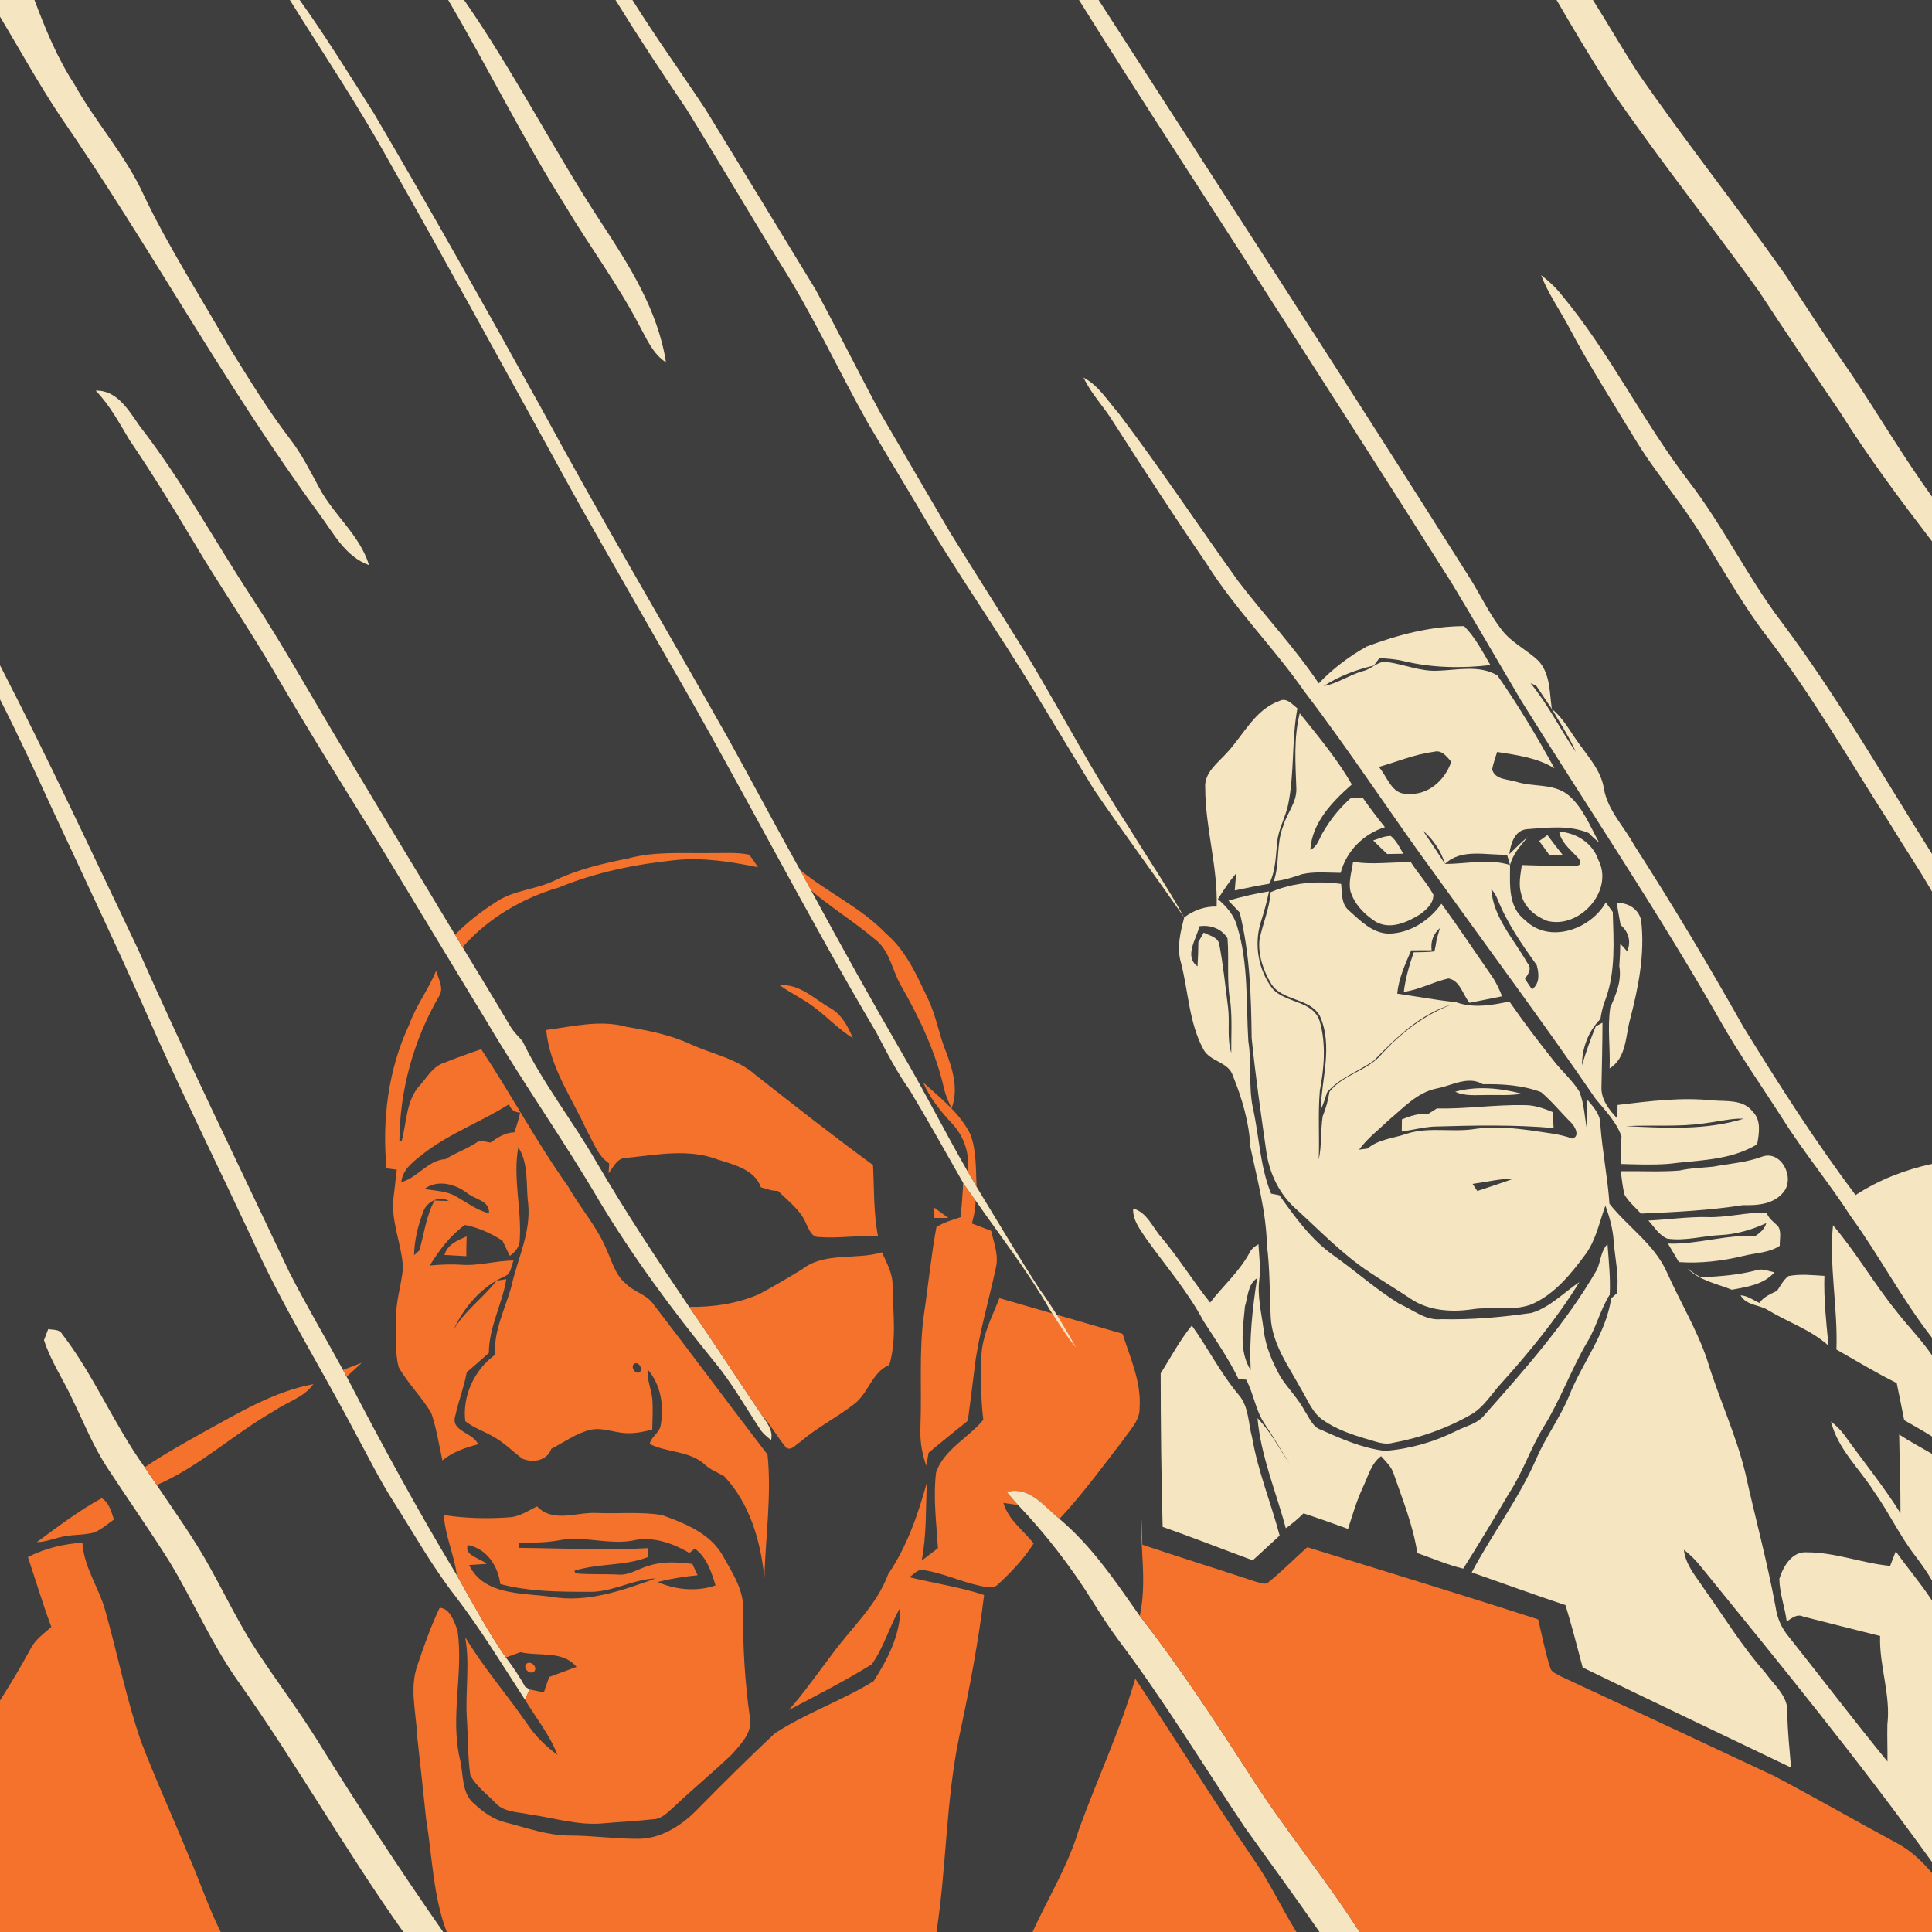 <?xml version="1.0" encoding="UTF-8" standalone="no"?>
<svg
   xmlns:dc="http://purl.org/dc/elements/1.1/"
   xmlns:cc="http://creativecommons.org/ns#"
   xmlns:rdf="http://www.w3.org/1999/02/22-rdf-syntax-ns#"
   xmlns:svg="http://www.w3.org/2000/svg"
   xmlns="http://www.w3.org/2000/svg"
   xmlns:sodipodi="http://sodipodi.sourceforge.net/DTD/sodipodi-0.dtd"
   xmlns:inkscape="http://www.inkscape.org/namespaces/inkscape"
   width="1280"
   height="1280"
   viewBox="0 0 1024 1024"
   version="1.1"
   id="svg2"
   inkscape:version="0.48.1 "
   sodipodi:docname="jarate_medic_pair.svg">
  <defs
     id="defs152" />
  <sodipodi:namedview
     pagecolor="#ffffff"
     bordercolor="#666666"
     borderopacity="1"
     objecttolerance="10"
     gridtolerance="10"
     guidetolerance="10"
     inkscape:pageopacity="0"
     inkscape:pageshadow="2"
     inkscape:window-width="1920"
     inkscape:window-height="1018"
     id="namedview150"
     showgrid="false"
     inkscape:snap-page="true"
     inkscape:zoom="0.6609375"
     inkscape:cx="466.00473"
     inkscape:cy="640"
     inkscape:window-x="-8"
     inkscape:window-y="-8"
     inkscape:window-maximized="1"
     inkscape:current-layer="layer1"
     fit-margin-top="0"
     fit-margin-left="0"
     fit-margin-right="0"
     fit-margin-bottom="0" />
  <g
     inkscape:groupmode="layer"
     id="layer1"
     inkscape:label="background"
     style="display:inline">
    <rect
       style="fill:#3e3e3e;fill-opacity:1;fill-rule:nonzero;stroke:none"
       id="rect3160"
       width="1024"
       height="1024"
       x="0"
       y="0" />
  </g>
  <g
     inkscape:groupmode="layer"
     id="layer2"
     inkscape:label="foreground">
    <path
       d="M 0,0 0.24,0 C 0.18,0 0.06,0.02 0,0.02 L 0,0 z"
       id="path4"
       inkscape:connector-curvature="0"
       style="fill:#3e3e3e" />
    <path
       d="m 0.24,0 18.04,0 c 5.8,15.46 12.1,30.8 21.16,44.7 11.34,20.38 27.4,37.84 37,59.24 13.32,27.8 30.1,53.68 45.28,80.46 10.16,16.32 20.14,32.76 31.82,48.04 6.32,8.12 10.9,17.34 15.78,26.32 7.68,14.34 21.38,24.84 26.28,40.76 -12.6,-4.5 -18.72,-16.8 -26.2,-26.86 C 119.42,204.66 79.28,130.2 31.38,60.8 20.22,43.9 10.4,26.18 0,8.82 L 0,0.02 C 0.06,0.02 0.18,0 0.24,0 z"
       id="path6"
       inkscape:connector-curvature="0"
       style="fill:#f5e5c1" />
    <path
       d="m 237.56,0 8.42,0 c 26.34,37.88 47.2,79.14 72.48,117.7 15.04,22.9 30.26,46.76 34.52,74.36 -6.94,-4.46 -10.12,-12.28 -13.94,-19.2 C 327.44,150.5 312.26,130.3 299.4,108.7 277.12,73.42 258.7,35.94 237.56,0 z"
       id="path14"
       inkscape:connector-curvature="0"
       style="fill:#f5e5c1" />
    <path
       d="m 326.24,0 8.96,0 c 12.36,19.7 25.94,38.62 38.78,58.02 19.5,31.76 38.9,63.6 58.28,95.44 11.74,21.76 22.76,43.92 34.5,65.7 12.24,21.06 24.52,42.1 36.84,63.1 13.78,22.24 27.88,44.28 41.66,66.52 17.68,29.66 33.74,60.28 52.72,89.16 9.8,16.14 20.58,31.74 29.66,48.32 -15.84,-22.74 -32.32,-45.04 -47.92,-67.94 -9.44,-15.3 -18.7,-30.7 -28.02,-46.08 -21.22,-35.76 -45.46,-69.64 -66.34,-105.6 -8.48,-14.18 -17.04,-28.3 -25.42,-42.54 -15.64,-27.84 -29,-56.98 -46.1,-84 C 396.98,112.84 380.82,85.16 363.92,57.9 351.02,38.84 338.34,19.6 326.24,0 z"
       id="path16"
       inkscape:connector-curvature="0"
       style="fill:#f5e5c1" />
    <path
       style="fill:#f5e5c1"
       d="m 571.9,0 c 32.98,52.86 67.27,104.89 100.75,157.45 32.26,50.4 64.69,100.75 96.65,151.35 12.56,20.78 24.67,41.82 37.05,62.7 35.12,56.4 72.35,111.51 105.25,169.25 10.16,18.02 22.18,34.91 33.3,52.35 11.22,17.82 24.75,34.03 36.15,51.75 15.14,20.86 27.09,43.84 42.95,64.2 l 0,-92.15 c -14.36,3.06 -28.2,8.48 -40.5,16.5 -21.56,-28.62 -40.82,-58.87 -59.6,-89.35 -18.34,-32.58 -37.51,-64.68 -57.75,-96.1 -5.4,-9.94 -14.05,-18.45 -16.05,-29.95 -1.38,-9.08 -7.64,-16.1 -12.8,-23.3 -4.8,-6.4 -8.46,-13.85 -14.8,-18.95 3.833,6.58 8.025,12.948 11.35,19.8 0.475,0.979 0.915,2 1.35,3 -8.28,-11.96 -14.7,-25.19 -24,-36.45 0.74,0.32 2.26,0.98 3,1.3 2.7,4.16 5.54,8.23 8.3,12.35 -1.26,-8.64 -0.76,-18.46 -7,-25.4 -6.1,-5.86 -14.1,-9.54 -19.4,-16.3 -6.9,-8.84 -11.6,-19.11 -17.6,-28.55 C 713.88,203.16 647.94,101.66 582.3,0 l -10.4,0 z"
       id="path18"
       inkscape:connector-curvature="0" />
    <path
       d="m 825.02,0 19.28,0 c 7.96,12.6 15.38,25.54 23.48,38.04 25.2,36.62 52.96,71.38 78.54,107.72 11.58,17.72 23.04,35.5 35.16,52.86 14.3,21.46 27.42,43.7 42.52,64.62 l 0,23.68 c -16.96,-22.16 -33.7,-44.52 -48.54,-68.18 -14.6,-21.48 -29.22,-42.92 -43.4,-64.66 -25.7,-35.58 -53,-70 -77.9,-106.14 C 844.04,32.2 834.4,16.18 825.02,0 z"
       id="path22"
       inkscape:connector-curvature="0"
       style="fill:#f5e5c1" />
    <path
       d="m 816.84,145.88 c 4.06,3.02 7.76,6.5 10.88,10.48 25.58,30.7 43.04,67.04 67.3,98.68 18.28,23.66 31.2,50.9 49.3,74.7 29.32,39.1 53.66,81.58 79.68,122.86 l 0,19.96 c -7.08,-12.34 -15.12,-24.1 -22.46,-36.28 -21.02,-32.8 -40.52,-66.66 -64.1,-97.74 -18.38,-23.6 -31.24,-50.9 -49.24,-74.74 -6.96,-9.78 -14.38,-19.24 -20.62,-29.5 -12.36,-20.32 -25.18,-40.4 -36.3,-61.44 -4.82,-9 -10.8,-17.4 -14.44,-26.98 z"
       id="path26"
       inkscape:connector-curvature="0"
       style="fill:#f5e5c1" />
    <path
       style="fill:#f5e5c1"
       d="m 574.3,200.15 c 4.08,8.68 10.94,15.59 15.9,23.75 16.14,25.14 32.38,50.21 49.3,74.85 15.2,24.24 35.68,44.49 52,67.95 24.38,31.9 46.2,65.66 70,98 28.1,39.16 56.93,77.85 84.15,117.65 5.14,6.3 11.06,12.17 13.8,20.05 -0.7,4.82 -0.64,9.71 -0.2,14.55 8.22,0.2 16.48,0.55 24.7,-0.05 16.08,-2.04 33.08,-1.7 47.4,-10.4 1,-5.86 2.29,-12.76 -2.45,-17.4 -4.98,-6.44 -13.79,-5.29 -20.95,-5.85 -16.9,-1.8 -33.84,0.38 -50.6,2.4 -0.02,1.8 -0.08,5.38 -0.1,7.2 -4.38,-4.54 -8.77,-10.21 -8.45,-16.85 0.24,-11.32 0.51,-22.63 0.55,-33.95 l -3.55,1.9 c -2.78,6.74 -5.22,13.65 -7.3,20.65 -0.08,-8.98 3.37,-18.14 9.75,-24.5 0.56,-3.66 1.38,-7.26 2.8,-10.7 5.32,-14.72 4.19,-30.64 3.75,-46 -1.24,-1.72 -2.48,-3.4 -3.7,-5.1 -8,14.3 -30.03,22.16 -42.75,9.4 -9.22,-6.88 -8,-19.04 -8,-29.2 -11.34,-3.6 -23,-0.52 -34.5,-0.6 -3.8,-5.96 -7.7,-11.86 -11.7,-17.7 2.033,1.785 3.903,3.733 5.55,5.85 0.549,0.704 1.052,1.411 1.55,2.15 0.512,0.759 0.995,1.505 1.45,2.3 0.443,0.774 0.815,1.543 1.2,2.35 0.782,1.635 1.434,3.283 1.95,5.05 8.72,-8.38 22.02,-4.52 32.9,-4.9 0.4,1.38 1.2,4.12 1.6,5.5 1.48,-5.88 5.63,-10.29 9.35,-14.85 -3.5,2.74 -6.49,6.03 -9.75,9.05 0.76,-5.38 2.68,-12.42 9.1,-13.2 10.98,-0.82 22.59,-2.35 33.05,2.05 1.64,1.8 3.44,3.42 5.4,4.9 -4.88,-8.74 -8.55,-18.6 -16.45,-25.2 -7.8,-6.16 -18.22,-3.99 -27.2,-6.85 -4.48,-1.46 -11.42,-0.98 -13,-6.6 0.58,-3.18 1.73,-6.17 2.65,-9.25 10.32,1.64 21.4,3.04 30.4,8.7 -9.3,-16.84 -19.21,-33.51 -30.25,-49.25 -9.54,-5.74 -21.27,-2.8 -31.75,-2.5 -8.92,0.42 -17.22,-3.2 -25.9,-4.5 -5.32,-1.42 -8.82,3.74 -13.7,4.7 -7.16,2.06 -13.41,6.57 -20.75,7.95 8.06,-5.28 17.24,-8.7 26.6,-10.9 0.74,-0.98 2.21,-2.95 2.95,-3.95 4.26,0.26 8.57,0.55 12.75,1.55 15.04,3.66 30.76,3.93 46.1,2.15 -4.2,-7.14 -8.07,-14.75 -13.95,-20.65 -17.68,0.02 -35.16,4.6 -51.6,10.8 -9.38,5.24 -18.03,11.77 -25.45,19.55 -12.88,-19.18 -28.82,-36.01 -42.8,-54.35 -21.18,-29.52 -41.28,-59.79 -63.2,-88.75 -5.86,-6.58 -10.63,-14.81 -18.65,-18.95 z m 187.25,198.1 c 3.346,-0.042 5.567,3.172 7.65,5.5 -3.3,9.8 -12.44,18.07 -23.3,16.95 -8.24,0.6 -10.58,-9.14 -15.1,-14.2 9.7,-2.78 19.17,-6.75 29.25,-8.05 0.527,-0.152 1.022,-0.194 1.5,-0.2 z m 28.85,72.95 c 1.34,1.48 2.39,3.16 3.15,5 5.08,12.8 12.95,24.23 20.95,35.35 1.24,4.68 1.72,9.61 -2.5,12.85 -1.28,-1.86 -2.55,-3.72 -3.75,-5.6 1.78,-2.52 3.91,-5.63 1.25,-8.45 -7.1,-12.52 -18.14,-24.15 -19.1,-39.15 z m 131.3,121.7 c 0.869,-0.031 1.725,-0.028 2.6,0 -20.24,6.36 -41.72,4.92 -62.6,4 13.98,-0.8 28.05,0.53 41.95,-1.55 6.02,-0.735 11.969,-2.234 18.05,-2.45 z"
       id="path28"
       inkscape:connector-curvature="0" />
    <path
       d="m 50.72,207.04 c 11.5,-0.34 17.68,10.82 23.46,18.98 22.2,28.56 39.44,60.48 59.26,90.68 18.08,27.62 33.88,56.6 51.12,84.76 18.76,31.38 37.7,62.66 56.62,93.96 1.32,2.2 2.66,4.4 4,6.62 8.4,13.86 16.9,27.7 25.14,41.68 1.76,3.02 4.28,5.46 6.58,8.06 10.98,22.56 26.72,42.44 39.24,64.16 15.3,26.24 32.04,51.6 49.12,76.74 13.12,18.92 25.62,38.28 38.52,57.36 2.64,4 6.14,8.02 4.9,13.22 -2.24,-1.78 -4.5,-3.58 -6,-6.06 -7.94,-11.96 -15,-24.56 -24.22,-35.62 -22.04,-27.08 -42.9,-55.24 -60.9,-85.18 -18.8,-32.06 -40.34,-62.4 -59.22,-94.38 -19.72,-32.36 -39.24,-64.84 -58.92,-97.22 -18.08,-28.86 -36,-57.8 -53.18,-87.22 -13.78,-23.92 -29.58,-46.6 -43.6,-70.36 -10.88,-18.24 -22,-36.34 -33.94,-53.9 -5.48,-9.12 -10.52,-18.58 -17.98,-26.28 z"
       id="path30"
       inkscape:connector-curvature="0"
       style="fill:#f5e5c1" />
    <path
       d="m 0,352.6 c 25.54,49.54 49.1,100.04 73.06,150.34 25.7,57.72 53.42,114.5 80.42,171.62 8.94,17.44 18.9,34.34 28.32,51.54 0.48,0.9 1.46,2.68 1.94,3.58 18.48,35.64 37.68,70.9 58.42,105.3 8.36,14.64 16.32,29.6 25.94,43.5 3.78,4.96 7.26,10.14 10.28,15.6 0.6,0.34 1.76,1 2.34,1.32 -0.62,1.38 -1.86,4.12 -2.46,5.5 C 266.3,882.5 254.88,863.72 241.54,846.26 229.1,830.36 219.28,812.68 208.44,795.7 201.02,784.08 194.98,771.68 188.36,759.62 170.28,725.16 149.54,692.1 133.56,656.56 117,621.18 99.74,586.12 83.58,550.54 66.12,510.44 47.32,470.94 28.84,431.3 19.48,410.98 10.2,390.6 0,370.68 L 0,352.6 z"
       id="path32"
       inkscape:connector-curvature="0"
       style="fill:#f5e5c1" />
    <path
       d="m 680.15,370.95 c -0.674,0.018 -1.396,0.225 -2.15,0.6 -12.78,4.58 -18.77,17.71 -27.45,27.15 -4.94,5.6 -12.49,10.67 -11.75,19.15 0.06,21.02 6.69,41.51 6.05,62.65 -6.32,-0.18 -12.18,1.97 -17.2,5.75 -1.96,7.76 -4.09,15.89 -1.75,23.85 4,15.32 4.24,31.8 11.9,46 3.4,6.68 13.5,6.64 15.7,14.2 4.92,12.06 8.57,24.67 9.25,37.75 3.6,17.1 8.33,34.2 8.75,51.8 1.58,12.66 1.42,25.43 2,38.15 0.68,14.32 9.5,26.11 16.1,38.25 3.5,5.7 5.91,12.53 11.65,16.45 7.06,4.9 15.3,7.72 23.5,10.1 4.3,1.16 8.66,3.16 13.2,2 14.68,-2.66 28.96,-7.71 41.9,-15.15 6.6,-3.84 10.53,-10.63 15.55,-16.15 15.24,-16.88 29.7,-34.59 41.7,-53.95 -8.3,5.54 -15.51,13.3 -25.25,16.3 -15.84,2.34 -31.88,3.73 -47.9,3.35 -8.4,0.88 -15.09,-5.04 -22.35,-8.2 -12.28,-7.58 -23.04,-17.28 -34.8,-25.6 -11.84,-8.34 -20.38,-20.26 -28.7,-31.9 -1.1,-0.2 -3.3,-0.63 -4.4,-0.85 -5.96,-14.68 -6.27,-30.67 -9.75,-45.95 -2.26,-11.46 -0.42,-23.23 -2.3,-34.75 -1.26,-20.34 0.17,-41.28 -5.95,-61 -1.58,-5.92 -5.66,-10.52 -10.2,-14.4 2.98,-4.7 6.1,-9.39 9.7,-13.65 -0.18,2.26 -0.57,6.79 -0.75,9.05 6.08,-1.24 12.16,-2.55 18.3,-3.55 3.44,-6.98 3.41,-14.86 4.25,-22.4 0.68,-6.9 4.46,-13.01 5.8,-19.75 3.36,-16.76 1.75,-34 4.85,-50.8 -2.308,-1.755 -4.579,-4.58 -7.5,-4.5 z m -42.3,119.8 c 5.055,-0.156 10.037,2.087 12.75,6.55 0.92,11.48 -0.58,23.1 1.6,34.5 0.9,8.72 0.32,17.54 0.4,26.3 -2.38,-7.82 -0.7,-16.1 -1.7,-24.1 -1.48,-11.32 -2.55,-22.73 -4.75,-33.95 -1.1,-3.6 -5.29,-4.17 -8.15,-5.75 -0.7,1.24 -2.13,3.74 -2.85,5 -0.02,4.3 -0.17,8.6 -0.45,12.9 -7.3,-5.34 -0.52,-14.61 1,-21.25 0.718,-0.12 1.428,-0.178 2.15,-0.2 z"
       id="path36"
       style="fill:#f5e5c1"
       inkscape:connector-curvature="0" />
    <path
       d="m 687.1,418.16 c -0.44,-13.34 -1.5,-27.02 1.8,-40.1 9.74,12.14 19.82,24.18 27.6,37.72 -10.32,9.12 -21.1,20.12 -22,34.66 3.9,-1.7 4.72,-6.2 6.82,-9.5 3.56,-6.08 7.96,-11.74 13.12,-16.56 1.92,-2.56 5.18,-1.42 7.88,-1.48 3.7,5.32 7.66,10.46 11.72,15.52 -11.36,3.56 -20.42,12.66 -23.48,24.22 -6.76,-0.04 -13.66,-0.78 -20.3,0.66 -4.94,1.7 -9.94,3.3 -15.16,3.8 3.32,-9.4 1.24,-19.8 4.98,-29.14 1.88,-6.78 7.2,-12.5 7.02,-19.8 z"
       id="path38"
       inkscape:connector-curvature="0"
       style="fill:#f5e5c1" />
    <path
       d="m 727.82,445.46 c 3.04,-0.94 6.06,-2.46 9.34,-2.36 2.98,2.5 4.7,6.08 6.6,9.4 -2.86,0.04 -5.68,0.1 -8.52,0.14 -2.5,-2.36 -4.98,-4.74 -7.42,-7.18 z"
       id="path44"
       inkscape:connector-curvature="0"
       style="fill:#f5e5c1" />
    <path
       d="m 835,453.24 c -3.52,-3.64 -7.7,-7.22 -8.62,-12.48 9.14,0.68 17.74,6.06 20.76,15 8.5,16.32 -10.06,36.88 -27.22,32.3 -6.26,-2.44 -12.22,-7.34 -13.66,-14.2 -1.54,-5.04 -0.36,-10.32 0.34,-15.38 9.92,0.26 19.88,0.78 29.8,0.24 3.04,-1.3 -0.2,-4.26 -1.4,-5.48 z"
       id="path46"
       inkscape:connector-curvature="0"
       style="fill:#f5e5c1" />
    <path
       d="m 815.78,445.76 c 1.1,-0.8 3.28,-2.36 4.38,-3.14 2.64,3.6 5.4,7.1 8.16,10.6 -2.38,-0.02 -4.76,-0.04 -7.12,-0.04 -1.78,-2.52 -3.6,-4.98 -5.42,-7.42 z"
       id="path48"
       inkscape:connector-curvature="0"
       style="fill:#f5e5c1" />
    <path
       d="m 333.34,454.9 c 13.9,-3.72 28.38,-2.54 42.58,-2.74 7.02,0.12 14.14,-0.6 21.06,0.82 1.8,2.06 3.24,4.4 4.76,6.68 -14.4,-2.92 -29.06,-5.28 -43.8,-3.78 -21.02,2.18 -42.02,6.38 -61.62,14.46 -19.46,5.66 -37.74,16.38 -51.14,31.7 -1.34,-2.22 -2.68,-4.42 -4,-6.62 6.4,-6.5 13.6,-12.18 21.32,-17.06 9.54,-6.74 21.8,-6.74 32.06,-11.96 12.26,-5.84 25.54,-8.82 38.78,-11.5 z"
       id="path50"
       inkscape:connector-curvature="0"
       style="fill:#f4722b" />
    <path
       d="m 715.66,471.98 c -0.9,-5.12 0.8,-10.22 1.5,-15.26 10.18,1.86 20.48,-0.02 30.72,0.4 3.74,5.82 8.48,10.96 11.82,17.04 0.18,4.58 -3.58,7.84 -6.88,10.38 -6.98,4.28 -15.8,8.44 -23.72,3.98 -5.98,-3.9 -11.5,-9.5 -13.44,-16.54 z"
       id="path54"
       inkscape:connector-curvature="0"
       style="fill:#f5e5c1" />
    <path
       d="m 424.06,461.1 c 14.58,11.96 32.2,19.88 45.4,33.58 10.82,9.18 16.54,22.44 22.5,34.96 4.22,8.76 5.66,18.48 9.3,27.46 3.7,9.58 6.92,20.26 3.1,30.36 -1.54,-3.3 -3.06,-6.6 -3.92,-10.14 -4.36,-19.44 -13,-37.62 -22.84,-54.84 -4.74,-8.06 -5.9,-18.5 -13.68,-24.5 -10.9,-9.22 -23.1,-16.74 -33.98,-25.96 -2.04,-3.6 -3.9,-7.3 -5.88,-10.92 z"
       id="path56"
       inkscape:connector-curvature="0"
       style="fill:#f4722b" />
    <path
       style="fill:#f5e5c1"
       d="m 697.75,467.75 c -8.34,0.188 -16.596,1.751 -24.3,5.15 -0.54,8.7 -4.2,16.69 -5.9,25.15 -0.8,8.28 2.11,16.58 6.35,23.6 6,9.06 20.1,7.14 25.6,16.7 7.2,16 0.93,33.44 0.45,50 1.44,-3.04 2.45,-6.22 3.45,-9.4 6.7,-7.82 16.63,-11 24.75,-16.8 11.84,-12.26 24.91,-24.92 41.65,-29.9 -14.36,5.36 -27.06,14.93 -37.3,26.25 -7.5,9.1 -20.47,10.77 -27.85,20.15 -0.7,4.46 -1.9,8.82 -3.6,13 -1.16,7.6 -0.4,15.39 -2.1,22.95 0.48,-12.2 -0.46,-24.44 0.6,-36.6 2.3,-12.04 3.35,-24.73 -0.05,-36.65 -3.56,-11.38 -18.43,-9.42 -25.25,-17.6 -7.26,-9.76 -9.61,-22.82 -6.15,-34.5 1.74,-5.54 3.38,-11.12 4.5,-16.8 -7.26,1.14 -14.46,2.82 -21.5,4.9 1.96,2.08 3.95,4.19 5.95,6.25 5.4,21.72 6.11,44.22 6.35,66.5 2.04,20.3 4.95,40.55 7.85,60.75 1.68,11.38 7.03,22.36 15.75,30 12.68,11.5 24.57,24.06 38.95,33.5 7.22,4.82 14.61,9.28 21.85,14.1 9.34,6.26 21.27,7.13 32.15,5.55 10.3,-1.68 21.06,1 31.1,-2.4 12.7,-5.18 21.53,-16.32 29.45,-27 5.46,-7.6 7.22,-16.98 10.4,-25.6 2.22,6.12 4,12.46 4.4,19 0.68,9.14 3.02,18.34 1.6,27.5 -0.74,0.68 -2.21,2.04 -2.95,2.7 -2.8,19.06 -15.49,34.26 -22.35,51.8 -4.8,11.48 -12.31,21.56 -17.25,33 -9.3,21.3 -23.46,39.94 -34.3,60.4 16.56,5.78 33.04,11.81 49.7,17.35 3.32,10.94 6.2,21.99 9.1,33.05 36.72,17.88 73.65,35.35 110.45,53.05 -0.76,-9.62 -1.89,-19.19 -1.95,-28.85 0.62,-8.96 -7.15,-14.94 -11.85,-21.6 -12.08,-13.64 -21.58,-29.25 -32.1,-44.05 -4.3,-6.58 -10,-12.76 -10.9,-20.9 3.78,2.84 7.03,6.31 9.95,10.05 41.5,51 83.11,102.02 121.55,155.4 l 0,-138.6 c -5.92,-9.04 -12.96,-17.25 -19.2,-26.05 -1.02,2.56 -2.02,5.14 -3,7.7 -14.84,-1.42 -29.06,-7.2 -44,-7.2 -7.96,-0.68 -12.68,7.49 -14.7,14.05 0.08,7.68 2.94,15 3.9,22.6 2.68,-1.64 5.34,-4.2 8.7,-2.6 13.58,3.5 27.2,6.88 40.8,10.3 -0.56,15.84 5.73,31.08 3.85,46.9 -0.14,6.54 0.11,13.09 0.05,19.65 -17.8,-21.78 -34.85,-44.18 -52.35,-66.2 -3.72,-4.42 -6.12,-9.8 -6.9,-15.5 -4.44,-24.12 -10.92,-47.78 -16.2,-71.7 -5.06,-20.52 -14.17,-39.7 -20.25,-59.9 -5.5,-16 -14.32,-30.58 -21.2,-46 -6.58,-14.82 -20.59,-23.9 -30.45,-36.3 -0.98,-14.1 -3.81,-27.97 -4.85,-42.05 0.1,-5.32 -3.66,-9.25 -6.8,-13.05 -0.42,5.18 -0.44,10.38 -0.3,15.6 -1.28,-6.68 -1.43,-13.73 -4.05,-20.05 -3.72,-6 -9.2,-10.66 -13.5,-16.2 -8.16,-10.26 -16.09,-20.72 -23.55,-31.5 -9.26,2.02 -19.23,3.71 -28.35,0.35 -10.42,-1.04 -20.74,-3.02 -31.1,-4.5 0.78,-8.12 4.22,-15.55 7.4,-22.95 3.62,-0.02 7.21,-0.05 10.85,-0.05 -0.64,-4.64 0.92,-8.71 4.4,-11.75 -0.56,1.92 -1.14,3.88 -1.7,5.8 -0.34,2.2 -0.72,4.39 -1.2,6.55 -3.64,0.5 -7.36,0.4 -11,0.5 -2.34,6.82 -4.37,13.75 -5.25,20.95 8.24,-1.12 15.6,-5.3 23.6,-7.1 6.28,1.06 7.59,8.62 11.25,12.9 5.74,-1.16 11.49,-2.33 17.25,-3.45 -1.5,-3.74 -3.18,-7.45 -5.5,-10.75 -8.9,-12.76 -17.45,-25.74 -26.65,-38.3 -6.44,8.94 -16.68,15.67 -27.9,15.85 -8.62,-0.18 -14.92,-6.69 -20.9,-12.05 -4.4,-3.42 -3.83,-9.36 -4.35,-14.3 -3.15,-0.42 -6.32,-0.675 -9.5,-0.75 -1.192,-0.028 -2.409,-0.027 -3.6,0 z m 80.7,105.05 c 2.529,-0.079 5.025,0.419 7.45,1.85 10.42,-0.16 21.1,0.5 30.9,4.2 5.76,4.88 10.54,10.85 15.9,16.15 2.04,2 4.98,7.29 0.6,8.45 -6.68,-2.5 -13.77,-3.01 -20.75,-4.15 -10.04,-1.38 -20.25,-2.46 -30.35,-1 -12.04,2.02 -24.48,-1.16 -36.3,2.5 -7.04,2.54 -15.23,2.91 -21.05,7.95 -1.14,0.16 -3.38,0.46 -4.5,0.6 4.3,-5.96 10.26,-10.42 15.5,-15.5 7.94,-6.56 15.33,-15.02 25.95,-17 5.39,-1.045 11.085,-3.876 16.65,-4.05 z m 23.95,51.85 c -6.4,2.38 -12.96,4.38 -19.4,6.6 -0.84,-1.26 -1.66,-2.51 -2.5,-3.75 7.3,-1.04 14.5,-2.75 21.9,-2.85 z"
       id="path58"
       inkscape:connector-curvature="0" />
    <path
       d="m 856.9,478.6 c 5.9,-0.34 11.78,3.28 12.94,9.28 2.08,17.52 -1.38,35.08 -5.76,52 -2.58,9.08 -1.88,20.78 -10.96,26.4 0.44,-10.76 -1.24,-21.64 0.36,-32.32 3.08,-6.94 6.16,-14.16 4.78,-21.94 0.28,-3.96 0.48,-7.92 0.52,-11.86 0.92,1 2.76,3.04 3.66,4.06 2.24,-5.1 0.72,-10.46 -3.48,-13.94 -0.72,-3.9 -1.44,-7.78 -2.06,-11.68 z"
       id="path62"
       inkscape:connector-curvature="0"
       style="fill:#f5e5c1" />
    <path
       style="fill:#f4722b"
       d="m 231.15,514.55 c -4.02,9.82 -10.62,18.34 -14.2,28.4 -11.18,23.66 -14.5,50.4 -12.1,76.3 1.36,0.18 4.09,0.52 5.45,0.7 -0.5,4.6 -1.1,9.23 -1.6,13.85 -1.94,12.98 4.24,25.28 4.9,38.1 -0.8,9.44 -4.15,18.6 -3.65,28.2 0.3,8.12 -0.79,16.56 1.35,24.5 4.88,8.72 12.24,15.8 17.3,24.4 2.76,8.12 4.04,16.69 5.9,25.05 5.46,-4.5 12.16,-6.79 18.9,-8.55 -2.66,-6.36 -14.74,-6.81 -12.1,-15.05 1.7,-7.8 4.66,-15.29 6.1,-23.15 3.94,-3.36 7.88,-6.73 11.7,-10.25 0.04,-13.66 7.09,-25.81 9.25,-39.05 -1.3,0.2 -3.9,0.62 -5.2,0.8 -7.14,9.28 -17.19,16.14 -22.95,26.4 5.58,-12.28 15.04,-23.39 27.6,-28.85 3.16,-1.44 3.16,-5.45 4.4,-8.25 -9.48,0.04 -18.68,3.04 -28.2,2.2 -5.4,-0.3 -10.82,-0.05 -16.2,0.45 5.02,-8.16 10.78,-15.86 18.6,-21.5 7.16,1.36 13.78,4.42 19.9,8.3 1.28,2.72 2.6,5.4 3.9,8.1 2.98,-2.16 5.38,-5.02 5.3,-8.9 0.98,-16.2 -3.72,-32.49 -0.8,-48.65 5.7,8.82 3.95,19.96 5.25,29.9 1.52,15.22 -5.6,28.99 -8.8,43.45 -3.26,12.14 -9.61,23.68 -8.75,36.6 -10.96,7.9 -17.38,21.78 -15.8,35.2 4.64,3.72 10.41,5.47 15.45,8.55 5.52,3.06 9.85,7.74 14.95,11.4 5.64,2.22 13,1.04 15.2,-5.3 6.7,-3.42 12.92,-8.09 20.3,-9.95 6.58,-1.72 12.96,1.47 19.5,1.65 4.64,0.22 9.24,-0.72 13.7,-1.9 0.12,-5.16 0.42,-10.31 0.1,-15.45 -0.3,-5.56 -3.04,-10.73 -2.5,-16.35 7.06,8.04 8.82,19.69 6.8,29.95 -0.84,3.76 -5.03,5.74 -5.75,9.5 9.3,4.68 21.38,3.53 29.4,11.05 2.9,2.68 6.67,4.04 10.05,6 13.64,14.44 19.31,34.32 21.35,53.7 0.6,-21.66 3.89,-43.73 1.65,-65.15 -20.54,-26.76 -40.64,-53.89 -61.2,-80.65 -3.72,-4.44 -9.81,-5.78 -13.85,-9.9 -5.62,-4.62 -7.42,-11.88 -10.3,-18.2 -5.02,-12.08 -13.89,-21.9 -20.25,-33.2 -16.7,-23.44 -30.25,-48.92 -46.15,-72.9 -6.6,2.24 -13.19,4.6 -19.65,7.2 -5.78,1.76 -8.77,7.34 -12.55,11.6 -7.68,7.94 -7.19,19.76 -9.95,29.8 l -1.2,0.05 c 0.14,-26.74 7.45,-53.33 20.85,-76.45 3.04,-4.4 -0.16,-9.35 -1.4,-13.75 z m 38.65,70.7 c 0.86,2.84 2.84,4.29 5.9,4.45 -0.82,3.54 -1.84,7.06 -3.1,10.5 -4.86,0 -8.86,2.74 -12.7,5.4 -1.94,-0.44 -3.92,-0.78 -5.9,-1 -5.52,4.06 -12.07,6.13 -17.85,9.75 -9.34,0.56 -14.73,9.77 -23.45,12.25 0.62,-7.18 7.16,-11.5 12.3,-15.6 13.8,-10.54 30.22,-16.49 44.8,-25.75 z m -36.2,42.05 c 4.99,-0.092 10.1,2.062 14.1,5.1 4.12,3.44 11.94,3.88 11.5,10.7 -6.52,-1.68 -11.84,-5.79 -17.6,-9.05 -5.04,-2.88 -11.04,-2.86 -16.6,-3.9 2.625,-1.95 5.606,-2.795 8.6,-2.85 z m 0.35,8.1 c 1.355,0.034 2.675,0.42 3.95,1.15 -2.54,-0.04 -5.08,-0.13 -7.6,-0.25 -4.46,8.24 -5.48,17.54 -8,26.4 -0.7,0.64 -2.13,1.96 -2.85,2.6 0.18,-7.98 2.11,-15.83 4.95,-23.25 1.455,-3.96 5.485,-6.751 9.55,-6.65 z m 103.1,87.15 c 2.079,-0.028 3.665,3.312 1.95,4.8 -2.42,1.16 -4.95,-2.87 -2.85,-4.55 0.31,-0.158 0.603,-0.246 0.9,-0.25 z"
       id="path66"
       inkscape:connector-curvature="0" />
    <path
       d="m 413.24,522.2 c 10.5,-0.92 18.28,7.22 26.74,12.02 6.12,3.42 9.46,9.8 12.08,16.02 -7.4,-4.56 -13.34,-10.96 -20.24,-16.16 -5.82,-4.54 -12.6,-7.58 -18.58,-11.88 z"
       id="path68"
       inkscape:connector-curvature="0"
       style="fill:#f4722b" />
    <path
       d="m 289.5,545.9 c 14.06,-1.82 28.52,-5.58 42.56,-1.66 11.66,1.98 23.36,4.22 34.14,9.3 11.46,5.18 24.52,7.58 34.16,16.12 20.6,16.18 41.22,32.4 62.36,47.84 0.64,12.52 0.22,25.2 2.62,37.6 -10.44,-0.44 -20.86,1.4 -31.28,0.56 -3.98,0.1 -5.26,-4.12 -6.74,-6.98 -2.92,-7.32 -9.58,-12.02 -14.92,-17.46 -3.18,0.04 -6.14,-1.04 -9.12,-1.94 -3.22,-9.36 -14.42,-12.02 -22.9,-14.72 -15.54,-5.92 -32.36,-2.46 -48.36,-0.86 -4.94,-0.06 -6.9,4.9 -9.46,8.2 0.08,-1.32 0.24,-3.96 0.32,-5.26 -6.16,-4.04 -8.38,-11.46 -11.92,-17.54 -7.9,-17.36 -19.68,-33.68 -21.46,-53.2 z"
       id="path70"
       inkscape:connector-curvature="0"
       style="fill:#f4722b" />
    <path
       d="m 489.24,573.62 c 9.18,8.44 19.66,16.32 25.18,27.84 3.24,8.78 2.7,18.38 3.2,27.6 -1.62,-2.74 -3.22,-5.46 -4.78,-8.22 1.36,-9.28 -1.96,-18.7 -8.34,-25.48 -6.08,-6.5 -11.74,-13.48 -15.26,-21.74 z"
       id="path74"
       inkscape:connector-curvature="0"
       style="fill:#f4722b" />
    <path
       d="m 771.28,578.62 c 11.52,-3.16 23.82,-1.94 35.24,1.06 -6.08,1.08 -12.28,0.6 -18.4,0.7 -5.64,-0.08 -11.58,0.78 -16.84,-1.76 z"
       id="path76"
       inkscape:connector-curvature="0"
       style="fill:#f5e5c1" />
    <path
       d="m 761.56,587.5 c 15.46,0.32 30.84,-2.08 46.32,-1.76 5.24,-0.1 10.22,1.68 15,3.64 0.16,2.14 0.44,6.38 0.58,8.5 -21.12,-1.86 -42.32,-1.4 -63.48,-0.78 -5.76,0.36 -11.36,1.8 -17.02,2.64 0.02,-1.62 0.06,-4.84 0.08,-6.46 4.4,-1.8 9,-3.32 13.84,-2.82 1.56,-0.98 3.12,-1.96 4.68,-2.96 z"
       id="path82"
       inkscape:connector-curvature="0"
       style="fill:#f5e5c1" />
    <path
       d="m 908.04,618.36 c 8.6,-1.64 17.42,-2.16 25.72,-5.24 10.08,-3.88 17.7,10.76 11.76,18.44 -5.04,6.68 -13.9,7.42 -21.6,7.18 -17.92,2.8 -36.08,3.7 -54.2,4.48 -2.9,-3.26 -6.36,-6.1 -8.6,-9.84 -1.16,-4.12 -1.5,-8.42 -2.08,-12.62 10.36,-0.16 20.74,0.46 31.08,-0.34 5.88,-1.34 11.92,-1.44 17.92,-2.06 z"
       id="path86"
       inkscape:connector-curvature="0"
       style="fill:#f5e5c1" />
    <path
       d="m 510.48,626.92 c 2.12,3.18 4.42,6.22 6.6,9.38 0,4.12 -0.86,8.18 -1.96,12.16 3.4,1.3 6.8,2.6 10.22,3.9 1.46,6.48 4.16,13.12 2.44,19.82 -3.8,17.94 -9.28,35.56 -11.36,53.82 -1.1,9 -2.24,18.02 -3.44,27.02 -6.96,5.64 -13.96,11.2 -20.8,16.98 -0.3,1.7 -0.92,5.12 -1.24,6.82 -2.44,-6.68 -3.44,-13.78 -3.08,-20.88 0.76,-19.6 -0.84,-39.3 1.78,-58.78 2.36,-15.58 3.82,-31.32 6.68,-46.8 3.94,-2.52 8.48,-3.78 12.88,-5.26 0.46,-6.06 1.08,-12.12 1.28,-18.18 z"
       id="path92"
       inkscape:connector-curvature="0"
       style="fill:#f4722b" />
    <path
       d="m 495.2,640.1 c 2.48,1.78 4.94,3.58 7.42,5.42 -2.46,0 -4.94,0 -7.38,0 -0.02,-1.36 -0.04,-4.06 -0.04,-5.42 z"
       id="path96"
       inkscape:connector-curvature="0"
       style="fill:#f4722b" />
    <path
       d="m 600.6,640.55 c -0.34,6.2 3.75,11.15 6.95,16.05 10.3,14.4 22.01,27.91 30.35,43.65 6.5,10.02 13.31,19.92 18.55,30.7 1.02,0.08 3.03,0.22 4.05,0.3 4.12,7.72 5.02,16.85 10.2,24.05 4.46,6.64 8.47,13.64 12.75,20.4 -5.58,-8.08 -9.99,-17.01 -16.95,-24.05 1.76,20.18 9.86,38.95 15,58.35 3.36,-2.34 6.48,-5.02 9.4,-7.9 7.92,2.6 15.76,5.41 23.6,8.25 2.38,-7.54 4.61,-15.09 7.95,-22.25 2.74,-5.66 4.21,-12.38 9.55,-16.3 2.48,2.8 5.38,5.44 6.6,9.1 4.78,13.88 10.4,27.63 12.6,42.25 8.1,2.82 16.01,6.27 24.35,8.25 8.22,-13.08 16.32,-26.32 24.1,-39.7 7.4,-11.1 11.49,-23.96 18.45,-35.3 8.96,-14.44 14.63,-30.58 23.25,-45.2 4.8,-7.94 6.89,-17.14 11.85,-25 0.44,-8.94 -0.54,-17.9 -1.2,-26.8 -3.52,3.64 -3.58,8.96 -5.5,13.4 -16.44,28.44 -38.37,53.1 -60.05,77.6 -3.7,4.32 -9.51,5.44 -14.35,7.9 -11.84,5.94 -24.8,9.68 -38,10.7 -11.86,-1.42 -22.92,-6.22 -33.7,-11.1 -4.58,-1.36 -6.28,-6.22 -8.7,-9.8 -3.48,-6.7 -8.96,-12.02 -13,-18.3 -4.3,-7.8 -7.95,-16.13 -8.95,-25.05 -1.12,-8.88 -3.47,-17.8 -2.25,-26.8 0.68,-6.16 -0.1,-12.36 -0.5,-18.5 -1.96,1.18 -3.88,2.52 -4.8,4.7 -5.38,9.9 -13.98,17.41 -20.8,26.25 -8.96,-11.16 -16.48,-23.42 -25.7,-34.4 -4.78,-5.3 -7.62,-13.41 -15.1,-15.45 z m 65.7,36.9 c -2.48,16.14 -4.24,32.35 -3.4,48.75 -6.44,-10.14 -3.99,-22.56 -3.05,-33.8 1.6,-5.08 1.49,-11.77 6.45,-14.95 z"
       id="path98"
       style="fill:#f5e5c1"
       inkscape:connector-curvature="0" />
    <path
       d="m 904.62,645.08 c 10.68,0.42 21.1,-2.72 31.78,-2.32 0.98,3.26 4.02,5.02 6.2,7.42 1.68,3.1 0.6,6.78 0.72,10.12 -5.76,3.82 -12.88,3.72 -19.36,5.38 -11.16,2.68 -22.64,4.06 -34.12,3.26 -1.94,-3.28 -3.88,-6.54 -5.8,-9.82 15.58,0.58 30.72,-4.88 46.22,-3.96 2.66,-1.68 4.98,-3.78 5.92,-6.88 -7.6,3.48 -15.68,5.88 -24.06,6.32 -9.48,0.4 -18.84,3.3 -28.36,1.92 -4.44,-1.78 -6.96,-6.26 -10.1,-9.62 10.34,-0.46 20.6,-2.02 30.96,-1.82 z"
       id="path100"
       inkscape:connector-curvature="0"
       style="fill:#f5e5c1" />
    <path
       d="m 971.52,649.4 c 12.24,14.36 21.68,30.84 33.54,45.52 6.12,7.94 13.28,15.08 18.94,23.4 l 0,43.06 c -4.8,-3.08 -9.8,-5.8 -14.74,-8.66 -1.24,-6.56 -2.64,-13.1 -3.96,-19.66 -10.92,-5.42 -21.36,-11.76 -31.96,-17.78 0.82,-22.02 -3.92,-43.88 -1.82,-65.88 z"
       id="path102"
       inkscape:connector-curvature="0"
       style="fill:#f5e5c1" />
    <path
       d="m 235.6,665.16 c 1.48,-5.58 6.98,-7.76 11.72,-9.88 -0.1,3.5 -0.16,7 -0.16,10.52 -3.86,-0.22 -7.72,-0.42 -11.56,-0.64 z"
       id="path104"
       inkscape:connector-curvature="0"
       style="fill:#f4722b" />
    <path
       d="m 424.98,672.84 c 12.16,-9.48 28.5,-4.86 42.46,-9.08 2.64,5.8 5.98,11.66 5.62,18.28 0.28,13.76 2.26,27.98 -1.7,41.4 -9.44,3.94 -11.04,15.32 -18.98,21 -9.06,7.02 -19.44,12.18 -28.14,19.74 -2.26,1.24 -4.66,4.9 -7.52,3.18 -4.6,-5.56 -8.1,-11.94 -12.94,-17.32 -12.9,-19.08 -25.4,-38.44 -38.52,-57.36 12.64,0.2 25.5,-1.72 37.14,-6.76 7.62,-4.18 15.18,-8.52 22.58,-13.08 z"
       id="path106"
       inkscape:connector-curvature="0"
       style="fill:#f4722b" />
    <path
       d="m 894.36,672.38 c 2.36,1.6 4.62,3.36 7.2,4.62 9.9,-0.48 19.88,-1.2 29.5,-3.76 3.18,-1.04 6.34,0.52 9.44,1.12 -5.64,6.48 -14.6,7.76 -22.58,9.22 -8.08,-3.22 -17.14,-4.88 -23.56,-11.2 z"
       id="path108"
       inkscape:connector-curvature="0"
       style="fill:#f5e5c1" />
    <path
       d="m 941.88,684.16 c 1.9,-2.68 3.36,-5.84 6.06,-7.82 6.28,-1.22 12.72,-0.48 19.04,-0.1 -0.4,12.38 0.98,24.7 2.18,37.02 -9.24,-8.4 -21.24,-12.34 -31.76,-18.68 -4.72,-3.16 -11.86,-2.52 -14.86,-8.04 3.64,0.2 6.7,2.52 9.94,4.04 2.3,-3.22 5.96,-4.74 9.4,-6.42 z"
       id="path110"
       inkscape:connector-curvature="0"
       style="fill:#f5e5c1" />
    <path
       d="m 529.7,688.06 65.3,18.88 c 4.02,12.78 9.96,25.46 9.02,39.18 0.22,6.84 -5.16,11.8 -8.68,17.08 -10.96,14.18 -21.56,28.72 -33.8,41.86 -8.06,-6.6 -16.06,-17.58 -27.92,-14.3 1.94,2.32 3.92,4.7 6,6.96 -1.94,-0.28 -5.82,-0.86 -7.76,-1.14 2.52,9.06 10.54,14.4 16,21.5 -5.08,7.92 -11.62,14.96 -18.54,21.32 -3,3.34 -7.5,1.56 -11.18,0.8 -9.6,-2.14 -18.6,-6.52 -28.36,-7.96 -3.24,-0.96 -5.44,2.24 -7.8,3.72 13.18,3.22 26.68,5.16 39.62,9.42 -3.08,25.2 -7.82,50.16 -13.18,74.96 -7.1,34.16 -6.72,69.24 -12.06,103.66 l -259.58,0 c -7.28,-19.14 -7.62,-39.88 -10.92,-59.88 -1.58,-14.68 -3.08,-29.36 -4.76,-44.02 -0.48,-12.4 -4.16,-25.16 0.1,-37.26 3.46,-10.42 7.16,-20.8 11.84,-30.7 5.6,0.36 7.7,7.44 9.46,11.94 3.26,22.6 -3.96,45.6 1.22,68.1 2.08,8.08 0.62,18.36 7.88,24.08 4.72,4.4 10.2,8.24 16.6,9.74 11.1,2.84 22.12,6.88 33.74,6.88 12.06,0.02 24.02,1.78 36.08,1.74 11.66,0.12 22.28,-6.46 30.38,-14.36 13.84,-14.06 27.84,-28.02 42.22,-41.5 16.54,-10.88 35.66,-17.28 52.44,-27.74 7.44,-11.58 14.3,-24.8 14.12,-38.98 -5.64,9.72 -8.6,20.96 -15.14,30.1 -14.18,8.8 -29.14,16.4 -43.92,24.2 8.22,-9.36 15.34,-19.58 22.86,-29.48 10.18,-14.02 23.66,-25.88 29.78,-42.52 9.98,-14.7 15.8,-31.54 20.5,-48.56 -0.64,13.8 -0.08,27.74 -2.74,41.36 2.86,-2.2 5.74,-4.38 8.62,-6.58 -0.82,-13.36 -2.62,-26.88 -0.98,-40.22 4.28,-12.22 17.14,-18.2 25.02,-27.84 -1.34,-10.8 -1.3,-21.68 -1.02,-32.54 -0.02,-11.36 5.54,-21.58 9.54,-31.9 z"
       id="path114"
       inkscape:connector-curvature="0"
       style="fill:#f4722b"
       sodipodi:nodetypes="cccccccccccccccccccccccccccccccccccccccccc" />
    <path
       d="m 631.68,702.56 c 8.64,12 15.28,25.38 24.84,36.72 5.46,6.26 5.04,15.12 7.16,22.76 3.06,17.76 9.96,34.48 14.56,51.84 -4.78,4.36 -9.48,8.78 -14.26,13.12 -15.94,-5.86 -31.74,-12.1 -47.76,-17.74 -0.72,-27.1 -1.02,-54.22 -1.04,-81.32 5.36,-8.56 10.1,-17.5 16.5,-25.38 z"
       id="path116"
       inkscape:connector-curvature="0"
       style="fill:#f5e5c1" />
    <path
       d="m 25.56,704.44 c 2.52,0.54 5.78,-0.06 7.3,2.54 17.02,22.02 27.58,48.18 43.84,70.7 2.14,3.14 4.26,6.28 6.38,9.42 9.62,14.38 19.84,28.42 28.16,43.62 8.34,14.96 15.7,30.5 25.18,44.82 10.3,15.6 21.54,30.56 31.48,46.42 21.46,34.58 43.72,68.66 67,102.04 l -21.14,0 C 182.9,980.48 156.62,933.94 125.72,890.44 111.88,870.74 102.4,848.48 89.98,827.96 79.26,810.84 67.58,794.36 56.56,777.46 49.22,766.14 44.22,753.56 38.3,741.5 33.46,731 26.86,721.36 23.32,710.28 c 0.56,-1.46 1.68,-4.38 2.24,-5.84 z"
       id="path118"
       inkscape:connector-curvature="0"
       style="fill:#f5e5c1" />
    <path
       d="m 181.8,726.1 c 3.32,-1.28 6.64,-2.56 9.98,-3.82 -2.66,2.48 -5.34,4.94 -8.04,7.4 -0.48,-0.9 -1.46,-2.68 -1.94,-3.58 z"
       id="path120"
       inkscape:connector-curvature="0"
       style="fill:#f4722b" />
    <path
       d="m 107.32,759.38 c 18.76,-10.24 37.44,-21.76 58.78,-25.76 -4.94,7.02 -13.62,9.32 -20.42,13.98 -21.5,12.16 -39.8,29.62 -62.6,39.5 -2.12,-3.14 -4.24,-6.28 -6.38,-9.42 9.84,-6.7 20.24,-12.48 30.62,-18.3 z"
       id="path124"
       inkscape:connector-curvature="0"
       style="fill:#f4722b" />
    <path
       d="m 970.48,753.42 c 2.58,2.1 5.04,4.4 7.04,7.12 9.92,13.84 20.74,27.04 29.78,41.5 0.06,-13.92 -0.5,-27.82 -0.7,-41.72 5.6,3.7 11.58,6.84 17.4,10.24 l 0,67.12 c -2.58,-4.5 -5.62,-8.7 -8.7,-12.82 -8.36,-10.72 -14.06,-23.16 -21.94,-34.2 -7.78,-12.3 -19.32,-22.66 -22.88,-37.24 z"
       id="path126"
       inkscape:connector-curvature="0"
       style="fill:#f5e5c1" />
    <path
       d="m 533.62,790.76 c 11.86,-3.28 19.86,7.7 27.92,14.3 17.22,14.44 29.76,33.2 42.56,51.42 20.54,26.3 38.86,54.22 57.04,82.18 18.42,29.4 40.82,56.06 59.44,85.34 l -21.22,0 c -12.96,-18.78 -26.52,-37.14 -39.76,-55.72 -22.12,-33.12 -42.82,-67.22 -66.82,-99.06 -4.92,-6.62 -9.38,-13.56 -13.72,-20.56 -11.42,-18.24 -24.6,-35.38 -39.44,-50.94 -2.08,-2.26 -4.06,-4.64 -6,-6.96 z"
       id="path128"
       inkscape:connector-curvature="0"
       style="fill:#f5e5c1" />
    <path
       d="m 19.5,817.36 c 11.12,-8.18 22.28,-16.64 34.36,-23.28 4.02,2.2 5.12,7.28 6.54,11.3 -3.4,2.36 -6.54,5.2 -10.38,6.82 -5.18,1.48 -10.66,1.06 -15.92,2.08 -4.9,0.84 -9.56,3.04 -14.6,3.08 z"
       id="path130"
       inkscape:connector-curvature="0"
       style="fill:#f4722b" />
    <path
       style="fill:#f4722b"
       d="m 284.65,798.4 c -4.68,2.28 -9.21,5.44 -14.55,5.8 -11.6,0.84 -23.35,0.58 -34.85,-1.2 0.62,10.98 5.54,21.12 6.9,32 8.36,14.64 16.33,29.6 25.95,43.5 2.56,-0.92 5.17,-1.88 7.75,-2.8 9.9,2.3 22.48,-1.04 29.7,7.8 -4.82,1.82 -9.68,3.55 -14.5,5.35 -0.94,2.72 -1.88,5.46 -2.8,8.2 -2.52,-0.52 -5.05,-1.07 -7.55,-1.65 -0.62,1.38 -1.85,4.12 -2.45,5.5 5.84,9.66 13.12,18.58 17.2,29.2 -6.12,-4.46 -11.56,-9.82 -15.8,-16.1 -10.78,-15.62 -23.32,-30 -33.1,-46.3 2.56,14 0.09,28.2 0.85,42.3 0.74,10.3 0.4,20.71 1.9,30.95 3.06,5.76 8.65,9.84 13.15,14.5 4.56,5.16 11.88,4.86 18.1,6.2 13.06,1.82 25.98,6.05 39.3,4.75 8.72,-0.8 17.53,-1.15 26.25,-2.15 4.84,-0.06 8.02,-3.99 11.4,-6.85 9.94,-9.42 20.57,-18.12 30.45,-27.6 4.84,-5.52 11.27,-11.84 9.45,-19.9 -2.6,-18.52 -3.71,-37.2 -3.55,-55.9 0.76,-10.86 -5.63,-20.24 -10.65,-29.3 -6.64,-11.98 -20.15,-17.28 -32.35,-21.7 -11.52,-1.88 -23.33,-0.6 -34.95,-1.1 -10.52,-0.48 -22.77,5.4 -31.25,-3.5 z m 19.15,17.25 c 10.307,-0.18 20.631,2.69 30.95,1 10.5,-2.68 21.64,1.07 30.6,6.45 l 2.95,-2.3 c 6.34,4.66 8.75,12.32 10.95,19.5 -10.02,3.46 -21.13,2.34 -30.75,-1.8 6.98,-1.76 14.07,-2.9 21.25,-3.6 -0.7,-1.48 -2.1,-4.5 -2.8,-6 -7.5,-0.88 -15.28,-1.51 -22.6,0.85 -5.66,1.4 -10.69,5.36 -16.75,4.8 -7.56,-0.38 -15.16,0.09 -22.7,-0.65 l -0.4,-1.4 c 12.64,-4 26.51,-2.38 38.85,-7.2 0,-1.18 0,-3.57 0,-4.75 -22.72,1.32 -45.48,0.01 -68.2,-0.15 l 0.05,-2.75 c 7.18,0.08 14.37,-0.02 21.45,-1.3 2.374,-0.458 4.771,-0.658 7.15,-0.7 z M 248,818.9 c 10.12,2.04 15.86,11 17.2,20.7 15.26,4.02 31.04,4.08 46.7,4.1 12.36,0.44 23.37,-6.7 35.65,-7.1 -17.72,6.4 -36.51,13.12 -55.65,9.7 -15.02,-2.08 -35.57,-0.62 -43.25,-16.8 3.1,-0.24 6.2,-0.44 9.3,-0.6 -3.14,-2.96 -12.37,-4.5 -9.95,-10 z"
       id="path132"
       inkscape:connector-curvature="0" />
    <path
       d="m 604.84,801.98 c 0.36,5.56 0.52,11.14 0.62,16.74 20.02,6.76 40.22,12.98 60.28,19.66 2.16,0.38 4.88,2.02 6.76,0.06 7.16,-5.72 13.52,-12.34 20.4,-18.38 40.8,12.66 81.68,25.1 122.34,38.26 2.12,8.5 3.64,17.18 6.4,25.52 0.56,2.66 3.62,3.36 5.62,4.68 37.82,17.58 75.66,35.18 113.4,52.94 21.74,11.5 43.06,23.76 64.7,35.42 7.3,3.84 13.34,9.6 18.64,15.84 l 0,31.28 -303.42,0 c -18.62,-29.28 -41.02,-55.94 -59.44,-85.34 -18.18,-27.96 -36.5,-55.88 -57.04,-82.18 3.94,-17.9 0.12,-36.36 0.74,-54.5 z"
       id="path136"
       inkscape:connector-curvature="0"
       style="fill:#f4722b" />
    <path
       d="m 14.8,825.3 c 8.94,-4.7 18.88,-6.92 28.88,-7.72 0.72,13.24 8.98,24.12 12.28,36.66 6.44,22.84 11,46.24 18.76,68.7 7.7,20.2 16.76,39.82 24.92,59.82 6.04,13.64 10.68,27.88 17.34,41.24 L 0,1024 0,901.36 c 5.62,-8.94 11.08,-17.98 16.1,-27.26 2.44,-5 7.06,-8.2 11.1,-11.78 -4.56,-12.2 -8.24,-24.68 -12.4,-37.02 z"
       id="path140"
       inkscape:connector-curvature="0"
       style="fill:#f4722b" />
    <path
       d="m 278.82,882.02 c 2.14,-2.24 6.22,1.22 4.48,3.76 -2.12,2.3 -6.2,-1.3 -4.48,-3.76 z"
       id="path146"
       inkscape:connector-curvature="0"
       style="fill:#f4722b" />
    <path
       d="m 571.84,969.68 c 9.74,-26.76 21.88,-52.58 29.88,-79.94 21.14,31.82 41.3,64.3 62.8,95.86 8.56,12.18 14.74,25.8 22.62,38.4 l -139.88,0 c 8.28,-18.08 18.86,-35.18 24.58,-54.32 z"
       id="path148"
       inkscape:connector-curvature="0"
       style="fill:#f4722b" />
    <path
       d="m 153.64,0 5.2,0 c 13.9,19.4 26.42,39.76 39.22,59.9 30.28,51.36 59.4,103.42 88.34,155.56 32.14,59.46 66.7,117.58 99.86,176.5 12.7,22.98 25,46.2 37.8,69.14 1.98,3.62 3.84,7.32 5.88,10.92 15.88,29.3 32.08,58.42 48.8,87.26 11.84,20.26 22.4,41.22 34.1,61.56 1.56,2.76 3.16,5.48 4.78,8.22 10.96,18.06 21.76,36.22 33.2,53.98 7.977,10.988 14.078,21.588 19.52,31.24 -5.24,-6.18 -9.3,-13.2 -13.8,-19.9 -11.62,-20.38 -26.08,-38.86 -39.46,-58.08 -2.18,-3.16 -4.48,-6.2 -6.6,-9.38 C 501.14,610.5 491.92,594.02 482.2,577.84 475.4,568.3 470.02,557.88 464.62,547.5 426.48,483 392.52,416.14 354.94,351.34 334.12,314.66 312.82,278.28 292.68,241.24 264,189.32 235.6,137.24 206.3,85.68 190.1,56.3 171.36,28.46 153.64,0 z"
       id="path10"
       inkscape:connector-curvature="0"
       style="fill:#f5e5c1"
       sodipodi:nodetypes="ccccccccccccccccccccc" />
  </g>
</svg>
